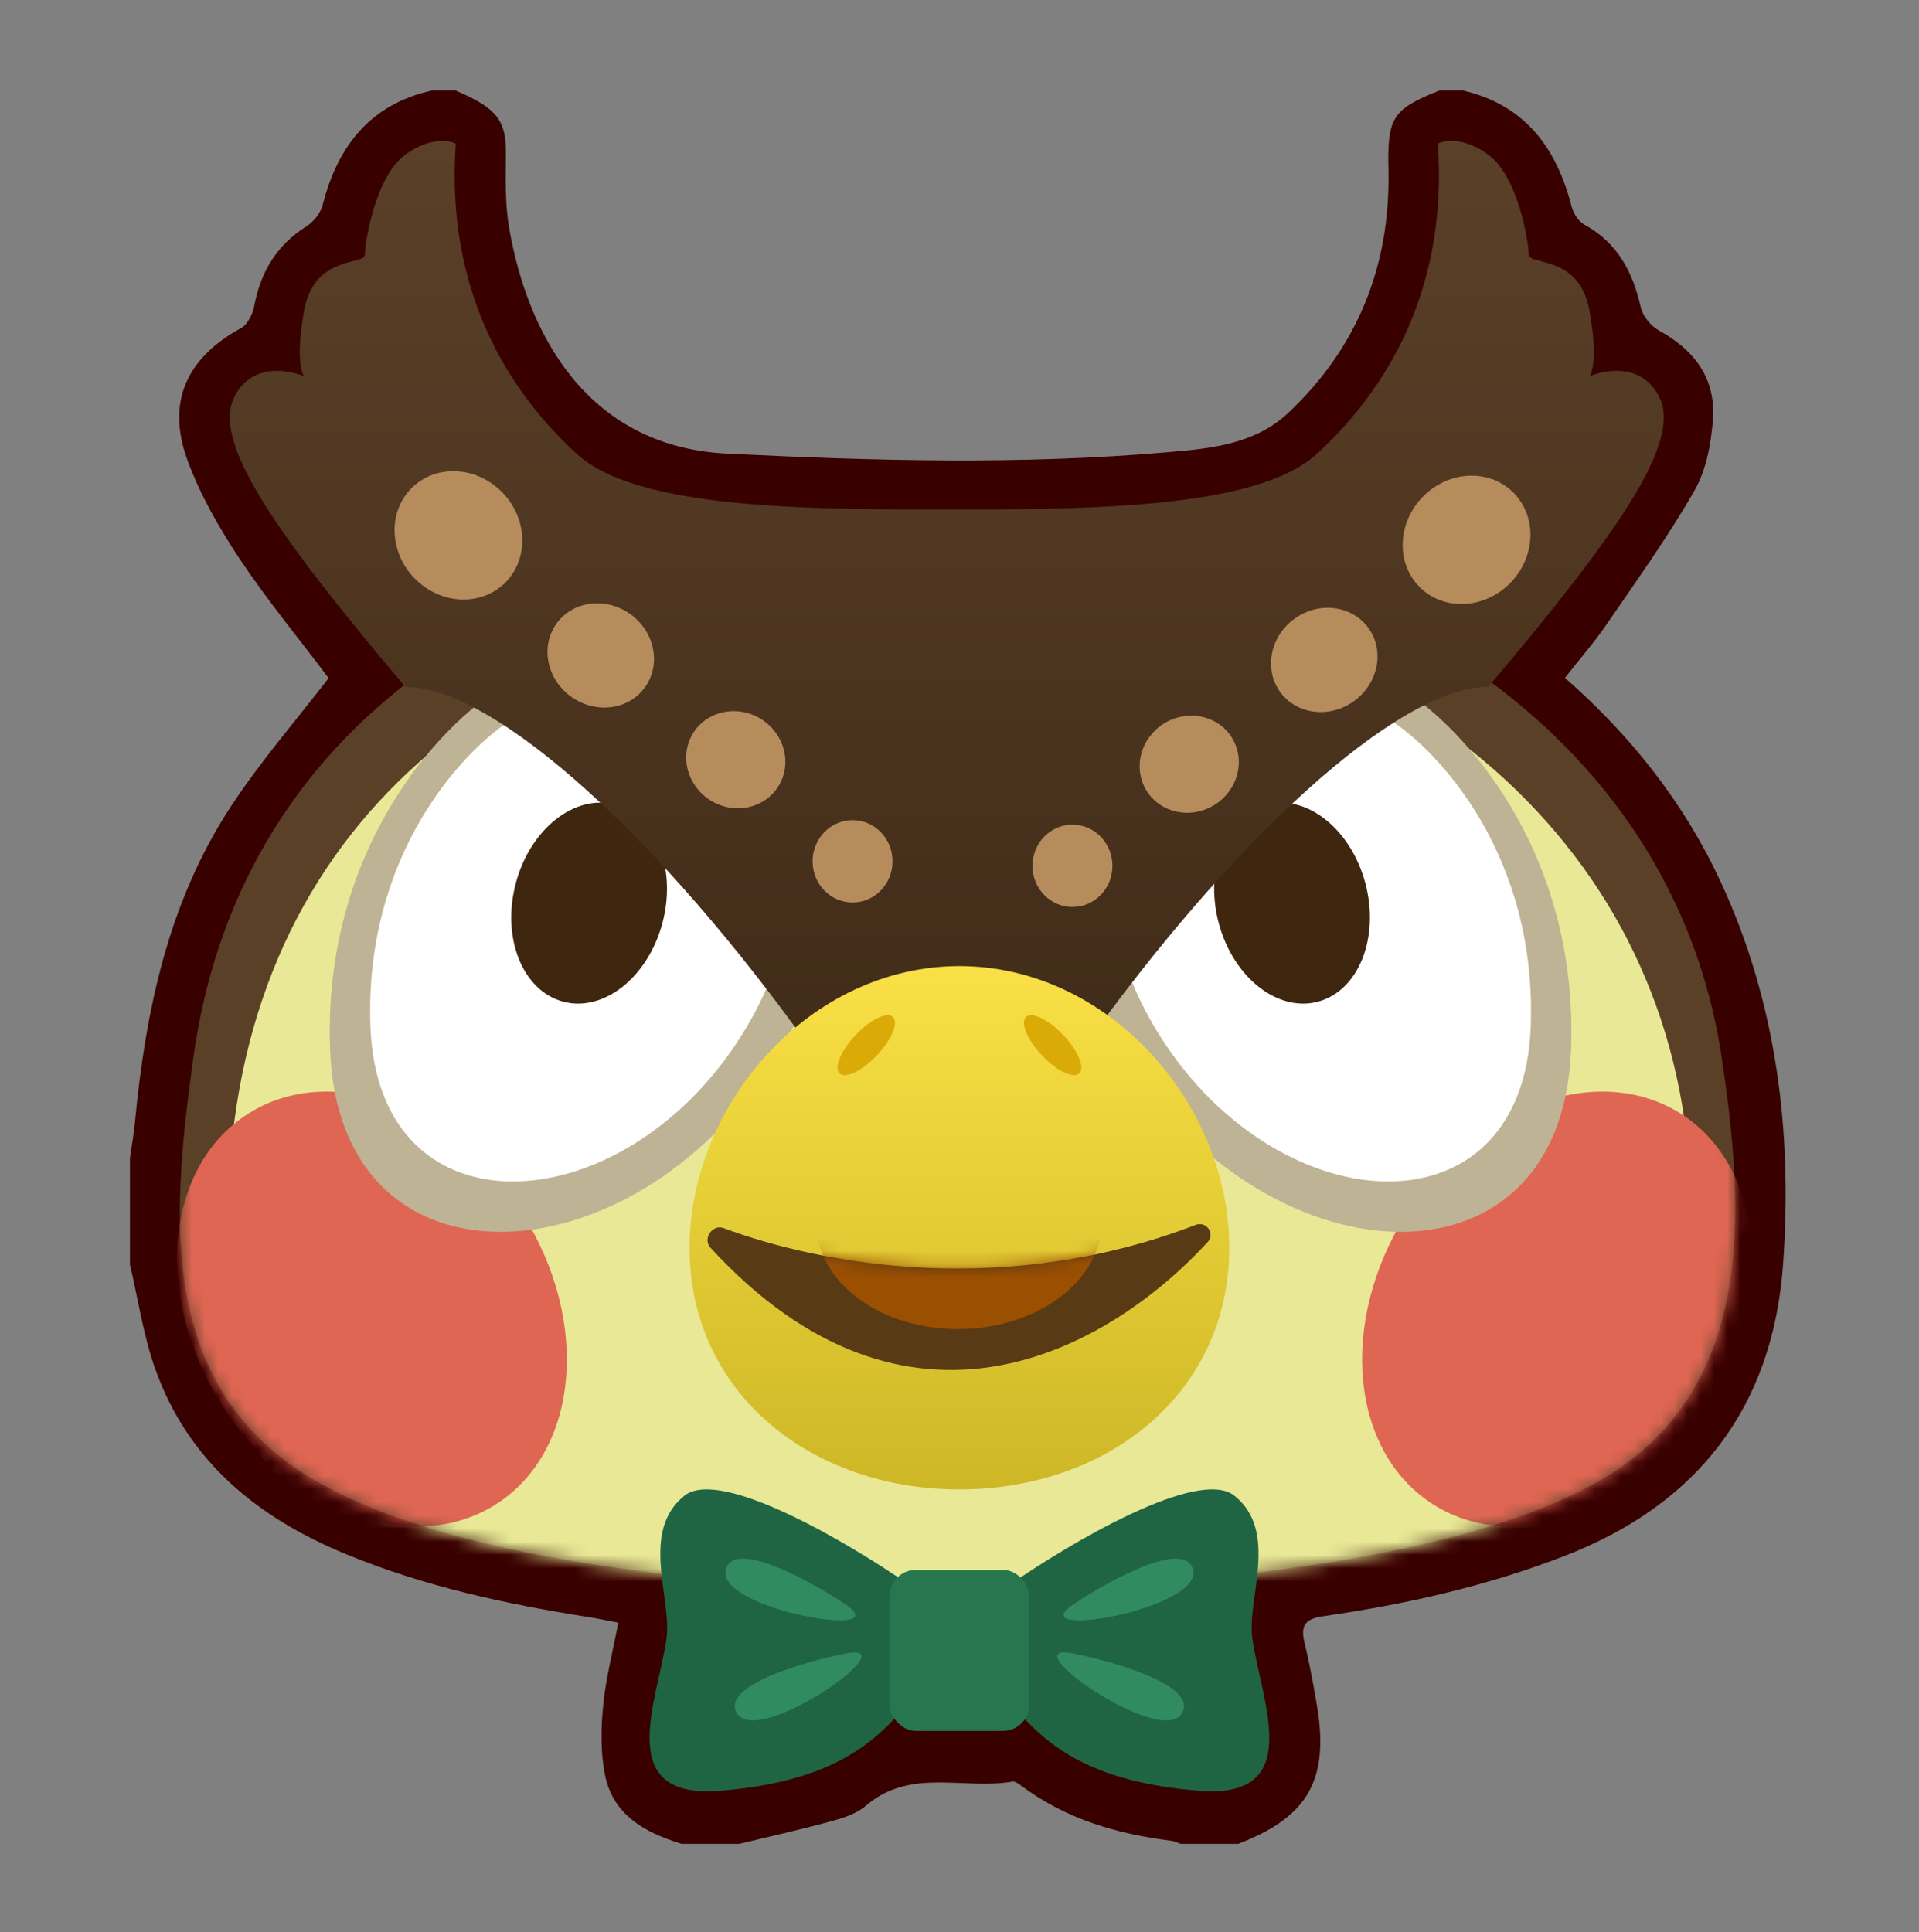<svg width="145" height="146" viewBox="0 0 145 146" fill="none" xmlns="http://www.w3.org/2000/svg">
<rect x="0" y="0" width="145" height="146" fill="#808080" stroke="none"/>
<path d="M32.625 6.844C33.229 6.844 33.833 6.844 34.438 6.844C37.564 8.182 38.244 9.095 38.229 11.604C38.214 13.475 38.153 15.391 38.47 17.216C39.784 24.866 44.104 33.747 54.964 34.28C66.066 34.827 77.137 35.131 88.208 34.173C91.426 33.899 94.779 33.595 97.331 31.207C102.557 26.295 105.034 20.136 104.914 12.973C104.823 8.943 105.11 8.289 108.75 6.844C109.354 6.844 109.958 6.844 110.563 6.844C115.215 7.939 117.616 11.148 118.749 15.604C118.885 16.121 119.263 16.729 119.716 16.973C122.208 18.341 123.371 20.531 123.975 23.208C124.126 23.877 124.73 24.637 125.35 24.972C128.038 26.447 129.654 28.607 129.428 31.694C129.292 33.519 128.929 35.511 128.038 37.063C126.029 40.576 123.658 43.876 121.362 47.222C120.426 48.591 119.308 49.853 118.251 51.222C123.31 55.663 127.298 60.742 130.047 66.704C134.276 75.859 135.439 85.608 134.729 95.539C133.959 106.321 128.28 113.682 118.205 117.576C112.315 119.857 106.213 121.226 99.99 122.123C98.6 122.321 98.253 122.838 98.57 124.13C98.932 125.606 99.204 127.096 99.461 128.586C100.503 134.411 98.917 137.27 93.555 139.324C92.105 139.324 90.655 139.324 89.205 139.324C88.979 139.247 88.752 139.126 88.526 139.095C84.402 138.578 80.52 137.453 77.137 134.913C76.956 134.776 76.699 134.594 76.503 134.624C72.832 135.263 68.815 133.56 65.462 136.419C64.767 137.027 63.77 137.362 62.849 137.605C60.538 138.244 58.196 138.761 55.855 139.324C54.405 139.324 52.955 139.324 51.505 139.324C48.726 138.472 46.279 137.149 45.69 134.016C45.373 132.328 45.403 130.518 45.584 128.799C45.781 126.777 46.309 124.784 46.717 122.61C45.826 122.442 45.131 122.29 44.437 122.184C38.168 121.195 32.006 119.857 26.115 117.424C19.484 114.686 14.228 110.443 11.736 103.462C10.83 100.923 10.437 98.185 9.818 95.539C9.818 92.862 9.818 90.185 9.818 87.509C9.939 86.612 10.105 85.729 10.195 84.817C10.996 76.331 12.733 68.103 17.476 60.894C19.681 57.533 22.339 54.476 24.831 51.237C22.686 48.378 20.255 45.443 18.14 42.279C16.584 39.937 15.134 37.413 14.168 34.782C12.552 30.371 14.107 27.04 18.216 24.79C18.714 24.516 19.092 23.725 19.212 23.117C19.696 20.516 20.919 18.509 23.17 17.094C23.698 16.76 24.212 16.106 24.378 15.497C25.511 11.041 27.973 7.878 32.625 6.844Z" fill="#390000"/>
<path d="M130.08 79.844C131.651 90.322 132.741 103.235 123.011 110.473C112.717 118.132 88.014 120.146 71.959 120.146C55.904 120.146 31.986 118.132 21.692 110.473C11.962 103.235 13.053 91.128 14.623 79.844C18.214 54.05 40.727 39.542 71.959 39.542C103.191 39.542 126.455 55.663 130.08 79.844Z" fill="#5B4028"/>
<mask id="mask0_34_544" style="mask-type:alpha" maskUnits="userSpaceOnUse" x="13" y="39" width="119" height="82">
<path d="M130.08 79.844C131.651 90.322 132.741 103.235 123.011 110.473C112.717 118.132 88.014 120.146 71.959 120.146C55.904 120.146 31.986 118.132 21.692 110.473C11.962 103.235 13.053 91.128 14.623 79.844C18.214 54.05 40.727 39.542 71.959 39.542C103.191 39.542 126.455 55.663 130.08 79.844Z" fill="#5B4028"/>
</mask>
<g mask="url(#mask0_34_544)">
<path d="M127.287 84.68C128.778 95.159 129.813 108.071 120.579 115.31C110.809 122.968 87.365 124.982 72.127 124.982C56.89 124.982 34.191 122.968 24.421 115.31C15.187 108.071 16.222 95.965 17.713 84.68C21.12 58.887 42.487 44.378 72.127 44.378C101.768 44.378 123.847 60.499 127.287 84.68Z" fill="#E8E896"/>
<ellipse rx="13.469" ry="17.47" transform="matrix(0.811 -0.585 0.565 0.825 28.107 98.913)" fill="#DF6653"/>
<ellipse rx="13.469" ry="17.47" transform="matrix(-0.811 -0.585 -0.565 0.825 117.644 98.913)" fill="#DF6653"/>
</g>
<path d="M24.945 79.39C24.341 64.181 33.253 54.803 37.784 52.015C57.419 44.411 69.503 61.9 58.93 79.39C48.357 96.879 25.701 98.4 24.945 79.39Z" fill="#BEB394"/>
<path d="M27.991 77.623C27.485 64.683 34.937 56.702 38.726 54.33C55.145 47.86 65.249 62.742 56.408 77.623C47.567 92.505 28.622 93.799 27.991 77.623Z" fill="white"/>
<ellipse rx="5.738" ry="7.697" transform="matrix(0.966 0.26 -0.256 0.967 44.514 68.242)" fill="#3F260F"/>
<path d="M118.705 79.39C119.309 64.181 110.398 54.803 105.866 52.015C86.231 44.411 74.148 61.9 84.721 79.39C95.294 96.879 117.95 98.4 118.705 79.39Z" fill="#BEB394"/>
<path d="M115.66 77.623C116.165 64.683 108.713 56.702 104.924 54.33C88.505 47.86 78.402 62.742 87.243 77.623C96.083 92.505 115.028 93.799 115.66 77.623Z" fill="white"/>
<ellipse rx="5.738" ry="7.697" transform="matrix(-0.966 0.26 0.256 0.967 97.626 68.242)" fill="#3F260F"/>
<path fill-rule="evenodd" clip-rule="evenodd" d="M71.54 38.496C60.913 38.496 48.129 38.46 43.591 34.308C38.187 29.365 33.673 21.745 34.436 10.858C33.927 10.578 32.452 10.355 30.621 11.695C28.332 13.37 27.57 18.395 27.57 19.233C27.57 19.496 27.193 19.594 26.653 19.734C25.474 20.04 23.515 20.549 22.992 23.421C22.382 26.771 22.738 28.166 22.992 28.446C21.721 27.887 18.872 27.441 17.652 30.121C16.126 33.471 20.703 40.171 30.621 51.897C37.487 51.897 50.152 63.673 61.138 79.083H71.26H71.819H81.941C92.927 63.673 105.592 51.897 112.458 51.897C122.376 40.171 126.953 33.471 125.428 30.121C124.207 27.441 121.359 27.887 120.087 28.446C120.342 28.166 120.698 26.771 120.087 23.421C119.564 20.549 117.606 20.04 116.427 19.734C115.886 19.594 115.51 19.496 115.51 19.233C115.51 18.395 114.747 13.37 112.458 11.695C110.627 10.355 109.152 10.578 108.643 10.858C109.406 21.745 104.892 29.365 99.488 34.308C94.951 38.46 82.166 38.496 71.54 38.496Z" fill="url(#paint0_linear_34_544)"/>
<ellipse cx="64.419" cy="65.085" rx="3.021" ry="3.111" fill="#B68C5D"/>
<ellipse rx="3.626" ry="3.79" transform="matrix(-0.339 0.941 -0.934 -0.357 55.595 57.406)" fill="#B68C5D"/>
<ellipse rx="3.847" ry="4.113" transform="matrix(-0.432 0.902 -0.891 -0.453 45.393 49.525)" fill="#B68C5D"/>
<ellipse rx="4.65" ry="5.017" transform="matrix(-0.583 0.813 -0.796 -0.605 34.64 40.452)" fill="#B68C5D"/>
<ellipse rx="3.021" ry="3.111" transform="matrix(-1 0 0 1 81.034 65.425)" fill="#B68C5D"/>
<ellipse rx="3.626" ry="3.79" transform="matrix(0.339 0.941 0.934 -0.357 89.858 57.746)" fill="#B68C5D"/>
<ellipse rx="3.847" ry="4.113" transform="matrix(0.432 0.902 0.891 -0.453 100.06 49.865)" fill="#B68C5D"/>
<ellipse rx="4.65" ry="5.017" transform="matrix(0.583 0.813 0.796 -0.605 110.813 40.792)" fill="#B68C5D"/>
<path d="M92.885 94.292C92.885 105.211 83.756 112.542 72.494 112.542C61.233 112.542 52.104 105.211 52.104 94.292C52.104 83.373 61.233 73 72.494 73C83.756 73 92.885 83.373 92.885 94.292Z" fill="url(#paint1_linear_34_544)"/>
<path d="M90.345 92.557C76.093 98.037 62.348 95.647 54.672 92.799C53.831 92.486 53.067 93.608 53.685 94.281C68.548 110.47 83.623 102.122 91.242 93.868C91.842 93.218 91.155 92.245 90.345 92.557Z" fill="#583A15"/>
<mask id="mask1_34_544" style="mask-type:alpha" maskUnits="userSpaceOnUse" x="53" y="91" width="40" height="13">
<path d="M92.211 91.808C76.637 98.531 61.353 95.521 53.818 92.461C53.321 92.259 52.849 92.881 53.203 93.286C69.29 111.684 85.48 101.397 92.802 92.547C93.133 92.147 92.688 91.602 92.211 91.808Z" fill="#583A15"/>
</mask>
<g mask="url(#mask1_34_544)">
<ellipse rx="10.78" ry="8.06" transform="matrix(1 -0.013 0.012 1 72.471 92.372)" fill="#9A4F01"/>
</g>
<ellipse rx="1.116" ry="2.926" transform="matrix(0.663 -0.749 0.696 0.718 79.536 78.978)" fill="#DAAB07"/>
<ellipse rx="1.116" ry="2.926" transform="matrix(-0.663 -0.749 -0.696 0.718 65.453 78.978)" fill="#DAAB07"/>
<path d="M51.722 113.015C54.441 110.853 64.186 116.619 68.718 119.771V128.555C65.999 131.933 62.6 134.635 54.441 135.311C46.283 135.987 49.683 128.555 50.362 123.825C50.792 120.834 48.323 115.718 51.722 113.015Z" fill="#1F6543"/>
<path d="M63.836 121.195C61.052 119.348 55.353 116.252 54.834 118.641C54.186 121.627 68.013 123.966 63.836 121.195Z" fill="#308C60"/>
<path d="M63.894 124.944C60.623 125.595 54.404 127.415 55.699 129.483C57.318 132.069 68.801 123.967 63.894 124.944Z" fill="#308C60"/>
<path d="M93.266 113.015C90.547 110.853 80.802 116.619 76.27 119.771V128.555C78.99 131.933 82.389 134.635 90.547 135.311C98.705 135.987 95.306 128.555 94.626 123.825C94.196 120.834 96.665 115.718 93.266 113.015Z" fill="#1F6543"/>
<path d="M81.152 121.195C83.937 119.348 89.636 116.252 90.154 118.641C90.803 121.627 76.975 123.966 81.152 121.195Z" fill="#308C60"/>
<path d="M81.094 124.944C84.366 125.595 90.584 127.415 89.289 129.483C87.67 132.069 76.188 123.967 81.094 124.944Z" fill="#308C60"/>
<rect x="67.208" y="118.625" width="10.573" height="12.167" rx="2" fill="#277650"/>
<defs>
<linearGradient id="paint0_linear_34_544" x1="71.54" y1="10.646" x2="71.54" y2="79.083" gradientUnits="userSpaceOnUse">
<stop stop-color="#5B4028"/>
<stop offset="1" stop-color="#412C19"/>
</linearGradient>
<linearGradient id="paint1_linear_34_544" x1="72.494" y1="73" x2="72.494" y2="112.542" gradientUnits="userSpaceOnUse">
<stop stop-color="#F9E045"/>
<stop offset="1" stop-color="#CEB726"/>
</linearGradient>
</defs>
</svg>
